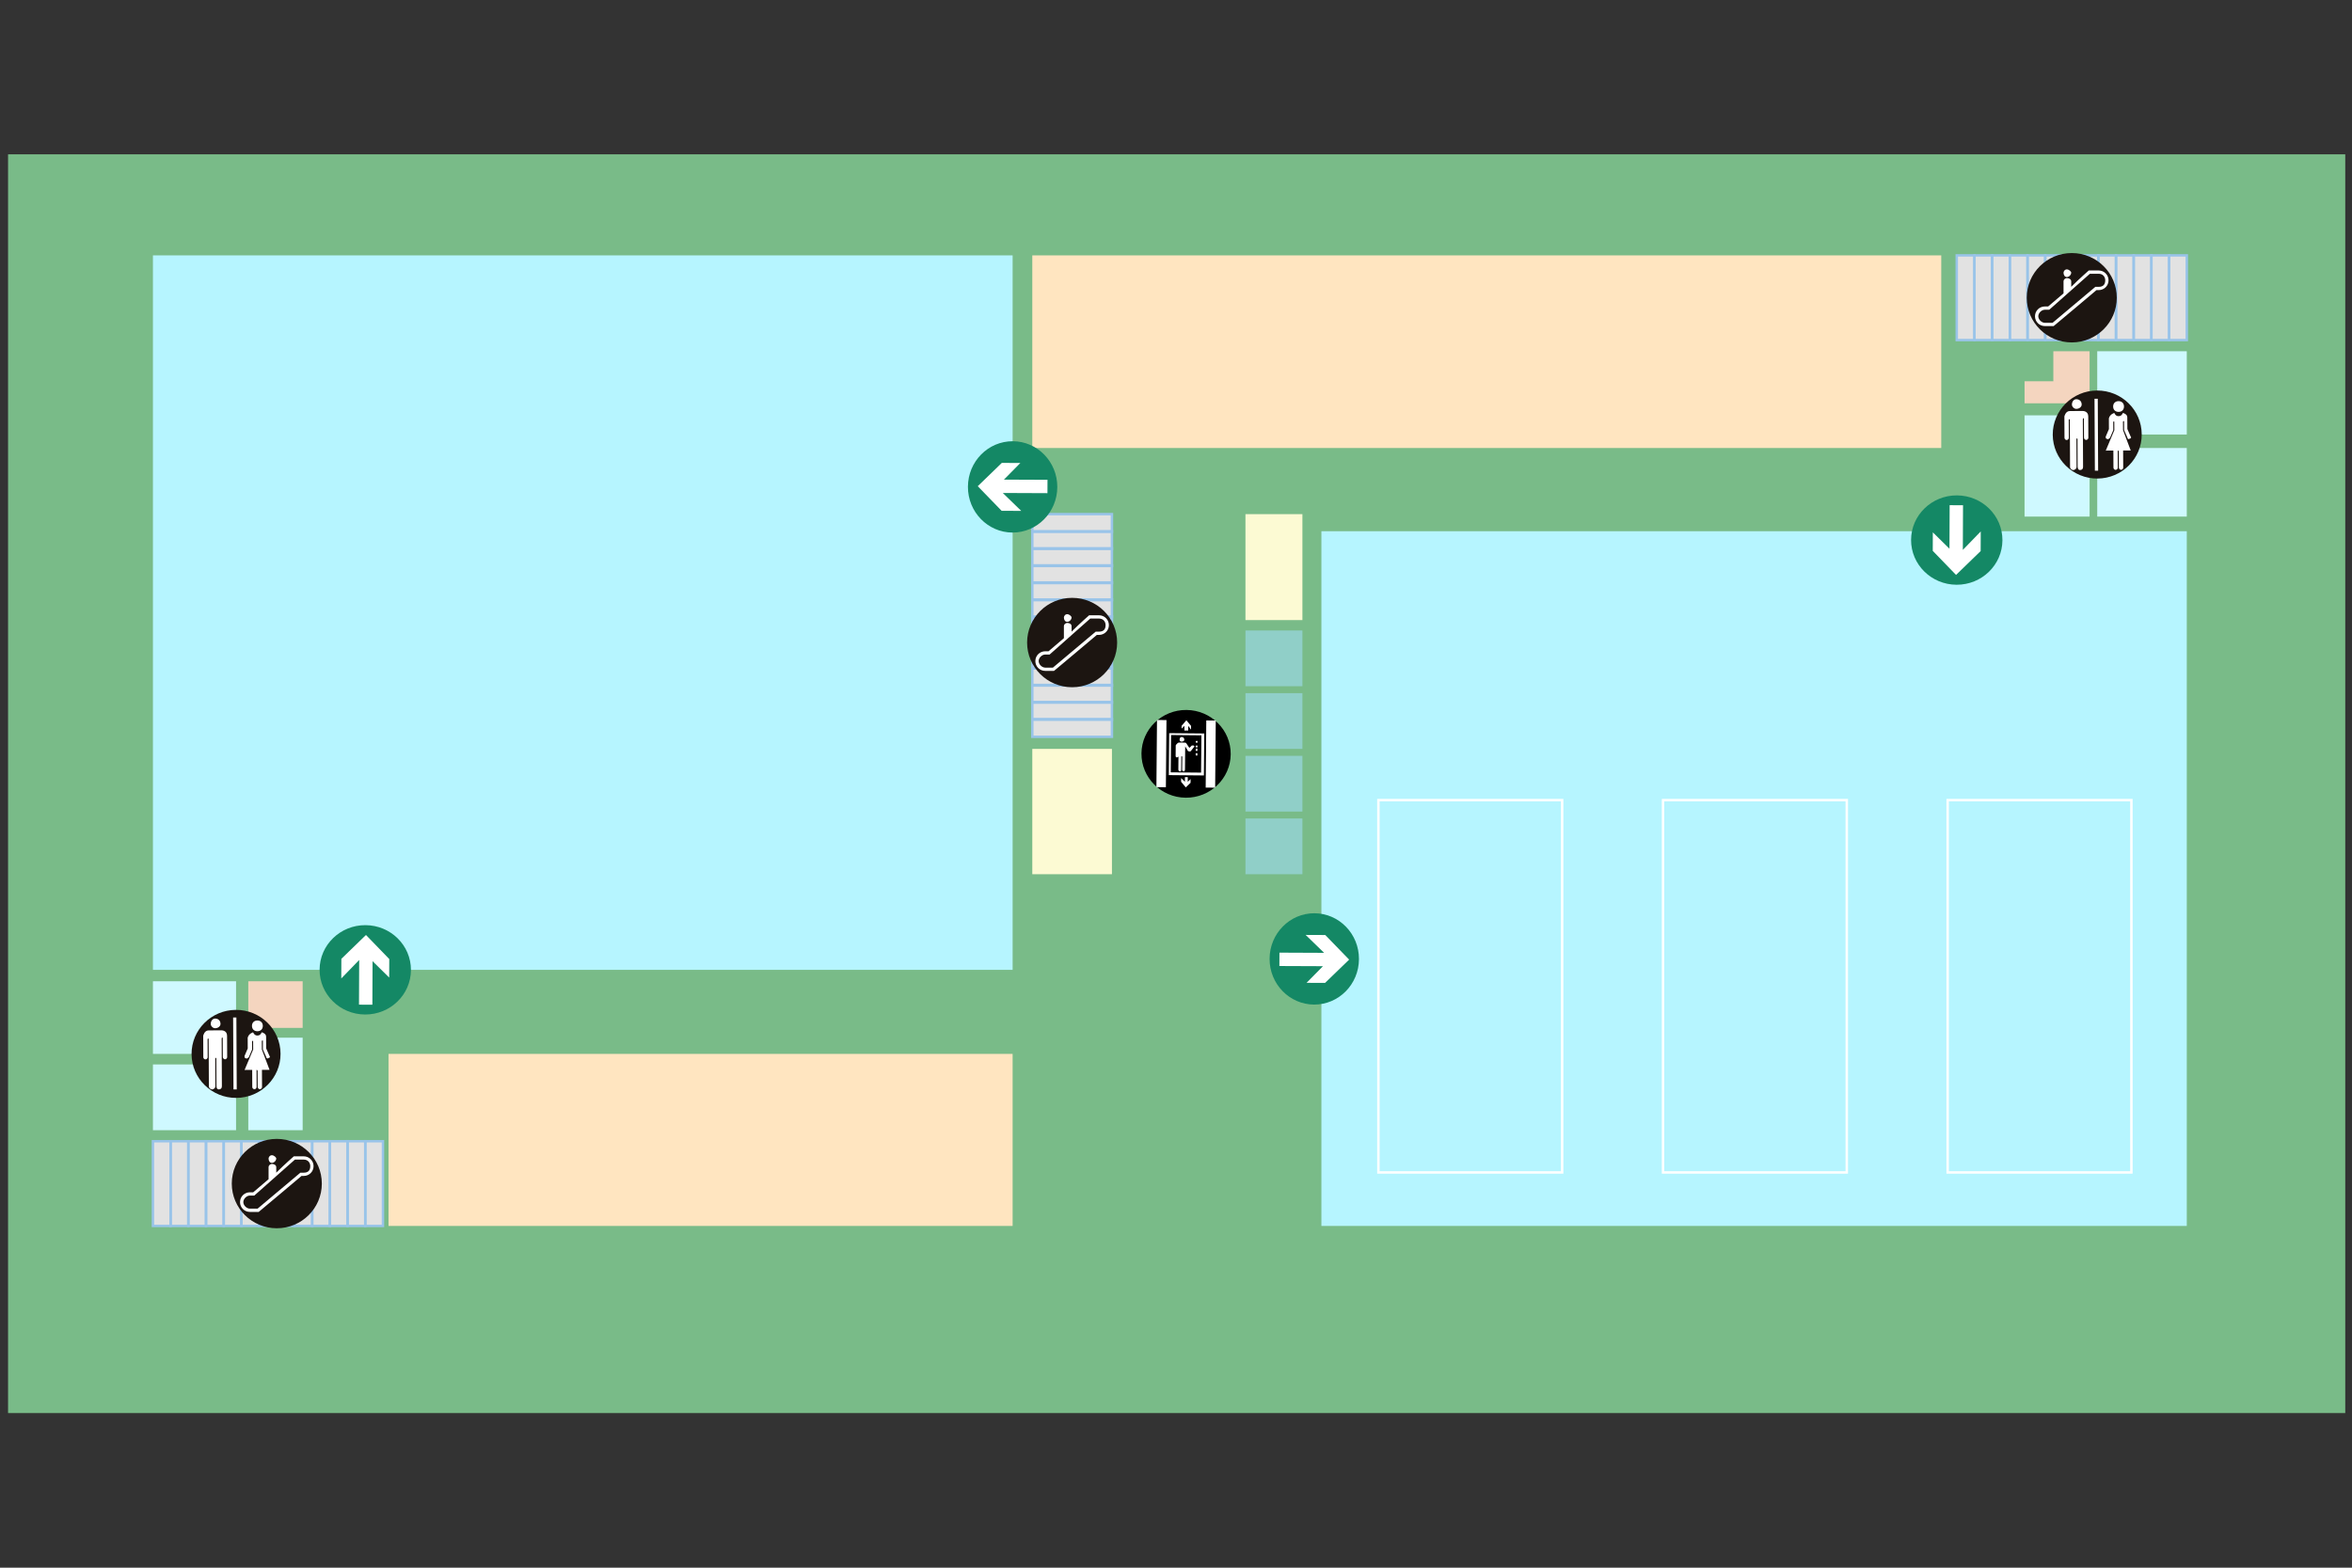 <?xml version="1.0" encoding="utf-8"?>
<!-- Generator: Adobe Illustrator 17.0.0, SVG Export Plug-In . SVG Version: 6.00 Build 0)  -->
<!DOCTYPE svg PUBLIC "-//W3C//DTD SVG 1.1//EN" "http://www.w3.org/Graphics/SVG/1.1/DTD/svg11.dtd">
<svg version="1.1" id="图层_1" xmlns="http://www.w3.org/2000/svg" xmlns:xlink="http://www.w3.org/1999/xlink" x="0px" y="0px"
	 width="1920px" height="1280px" viewBox="0 0 1920 1280" enable-background="new 0 0 1920 1280" xml:space="preserve">
<rect x="0" y="0" width="1920" height="1280" fill="#333333" stroke="none"/>
<rect x="6.581" y="126" opacity="0.7" fill="#97F5AD" enable-background="new    " width="1907.912" height="1027.751"/>
<rect x="124.846" y="801.193" fill="#CFF9FF" width="67.85" height="59.299"/>
<rect x="202.694" y="801.193" fill="#F4D5BF" width="44.372" height="38.076"/>
<rect x="202.694" y="847.264" fill="#CFF9FF" width="44.372" height="75.529"/>
<rect x="124.846" y="869.111" fill="#CFF9FF" width="67.85" height="53.682"/>
<rect x="124.845" y="931.792" fill="#E2E2E2" width="187.002" height="69.168"/>
<rect x="1597.345" y="208.514" fill="#E2E2E2" width="187.779" height="69.168"/>
<rect x="1712.027" y="286.792" fill="#CFF9FF" width="73.098" height="68"/>
<rect x="1712.027" y="365.792" fill="#CFF9FF" width="73.098" height="56"/>
<rect x="1652.694" y="339.126" fill="#CFF9FF" width="53.098" height="82.667"/>
<polygon fill="#F4D5BF" points="1676.194,286.792 1676.194,311.292 1652.694,311.292 1652.694,329.292 1705.792,329.292 
	1705.792,318.292 1705.792,311.292 1705.792,286.792 "/>
<rect x="842.694" y="419.792" fill="#E2E2E2" width="65.015" height="181.781"/>
<rect x="1016.694" y="514.792" fill="#90CFC8" width="46.5" height="45.5"/>
<rect x="1016.694" y="419.792" fill="#FCFAD3" width="46.5" height="86.5"/>
<rect x="1016.694" y="565.959" fill="#90CFC8" width="46.5" height="45.5"/>
<rect x="1016.694" y="617.126" fill="#90CFC8" width="46.5" height="45.5"/>
<rect x="1016.694" y="668.292" fill="#90CFC8" width="46.5" height="45.5"/>
<rect x="842.694" y="611.459" fill="#FCFAD3" width="65.015" height="102.333"/>
<rect x="124.845" y="208.514" fill="#B6F5FF" width="701.779" height="583.344"/>
<rect x="317.162" y="860.493" fill="#FFE5C0" width="509.463" height="140.467"/>
<rect x="842.694" y="208.514" fill="#FFE5C0" width="742" height="157.278"/>
<rect x="1078.694" y="433.737" fill="#B6F5FF" width="706.431" height="567.223"/>
<rect x="1125.227" y="653.293" fill="none" stroke="#FFFFFF" stroke-width="2" stroke-miterlimit="10" width="150" height="304"/>
<rect x="1589.92" y="653.293" fill="none" stroke="#FFFFFF" stroke-width="2" stroke-miterlimit="10" width="150" height="304"/>
<rect x="1357.573" y="653.293" fill="none" stroke="#FFFFFF" stroke-width="2" stroke-miterlimit="10" width="150" height="304"/>
<rect x="1597.346" y="208.514" fill="none" stroke="#99C4E9" stroke-width="2" stroke-miterlimit="10" width="14.445" height="69.168"/>
<rect x="1611.79" y="208.514" fill="none" stroke="#99C4E9" stroke-width="2" stroke-miterlimit="10" width="14.445" height="69.168"/>
<rect x="1626.235" y="208.514" fill="none" stroke="#99C4E9" stroke-width="2" stroke-miterlimit="10" width="14.445" height="69.168"/>
<rect x="1640.679" y="208.514" fill="none" stroke="#99C4E9" stroke-width="2" stroke-miterlimit="10" width="14.445" height="69.168"/>
<rect x="1655.124" y="208.514" fill="none" stroke="#99C4E9" stroke-width="2" stroke-miterlimit="10" width="14.445" height="69.168"/>
<rect x="1669.568" y="208.514" fill="none" stroke="#99C4E9" stroke-width="2" stroke-miterlimit="10" width="14.445" height="69.168"/>
<rect x="1684.013" y="208.514" fill="none" stroke="#99C4E9" stroke-width="2" stroke-miterlimit="10" width="14.445" height="69.168"/>
<rect x="1698.458" y="208.514" fill="none" stroke="#99C4E9" stroke-width="2" stroke-miterlimit="10" width="14.445" height="69.168"/>
<rect x="1712.902" y="208.514" fill="none" stroke="#99C4E9" stroke-width="2" stroke-miterlimit="10" width="14.445" height="69.168"/>
<rect x="1727.347" y="208.514" fill="none" stroke="#99C4E9" stroke-width="2" stroke-miterlimit="10" width="14.445" height="69.168"/>
<rect x="1741.791" y="208.514" fill="none" stroke="#99C4E9" stroke-width="2" stroke-miterlimit="10" width="14.445" height="69.168"/>
<rect x="1756.236" y="208.514" fill="none" stroke="#99C4E9" stroke-width="2" stroke-miterlimit="10" width="14.445" height="69.168"/>
<rect x="1770.68" y="208.514" fill="none" stroke="#99C4E9" stroke-width="2" stroke-miterlimit="10" width="14.445" height="69.168"/>
<rect x="124.845" y="931.792" fill="none" stroke="#99C4E9" stroke-width="2" stroke-miterlimit="10" width="14.445" height="69.168"/>
<rect x="139.29" y="931.792" fill="none" stroke="#99C4E9" stroke-width="2" stroke-miterlimit="10" width="14.445" height="69.168"/>
<rect x="153.735" y="931.792" fill="none" stroke="#99C4E9" stroke-width="2" stroke-miterlimit="10" width="14.445" height="69.168"/>
<rect x="168.179" y="931.792" fill="none" stroke="#99C4E9" stroke-width="2" stroke-miterlimit="10" width="14.445" height="69.168"/>
<rect x="182.624" y="931.792" fill="none" stroke="#99C4E9" stroke-width="2" stroke-miterlimit="10" width="14.445" height="69.168"/>
<rect x="197.068" y="931.792" fill="none" stroke="#99C4E9" stroke-width="2" stroke-miterlimit="10" width="14.445" height="69.168"/>
<rect x="211.513" y="931.792" fill="none" stroke="#99C4E9" stroke-width="2" stroke-miterlimit="10" width="14.445" height="69.168"/>
<rect x="225.957" y="931.792" fill="none" stroke="#99C4E9" stroke-width="2" stroke-miterlimit="10" width="14.445" height="69.168"/>
<rect x="240.402" y="931.792" fill="none" stroke="#99C4E9" stroke-width="2" stroke-miterlimit="10" width="14.445" height="69.168"/>
<rect x="254.847" y="931.792" fill="none" stroke="#99C4E9" stroke-width="2" stroke-miterlimit="10" width="14.445" height="69.168"/>
<rect x="269.291" y="931.792" fill="none" stroke="#99C4E9" stroke-width="2" stroke-miterlimit="10" width="14.445" height="69.168"/>
<rect x="283.736" y="931.792" fill="none" stroke="#99C4E9" stroke-width="2" stroke-miterlimit="10" width="14.445" height="69.168"/>
<rect x="298.18" y="931.792" fill="none" stroke="#99C4E9" stroke-width="2" stroke-miterlimit="10" width="14.445" height="69.168"/>
<rect x="842.694" y="419.792" fill="none" stroke="#99C4E9" stroke-width="2" stroke-miterlimit="10" width="65.015" height="14.445"/>
<rect x="842.694" y="433.737" fill="none" stroke="#99C4E9" stroke-width="2" stroke-miterlimit="10" width="65.015" height="14.445"/>
<rect x="842.694" y="447.682" fill="none" stroke="#99C4E9" stroke-width="2" stroke-miterlimit="10" width="65.015" height="14.445"/>
<rect x="842.694" y="461.627" fill="none" stroke="#99C4E9" stroke-width="2" stroke-miterlimit="10" width="65.015" height="14.445"/>
<rect x="842.694" y="475.571" fill="none" stroke="#99C4E9" stroke-width="2" stroke-miterlimit="10" width="65.015" height="14.445"/>
<rect x="842.694" y="489.516" fill="none" stroke="#99C4E9" stroke-width="2" stroke-miterlimit="10" width="65.015" height="14.445"/>
<rect x="842.694" y="503.461" fill="none" stroke="#99C4E9" stroke-width="2" stroke-miterlimit="10" width="65.015" height="14.445"/>
<rect x="842.694" y="517.406" fill="none" stroke="#99C4E9" stroke-width="2" stroke-miterlimit="10" width="65.015" height="14.445"/>
<rect x="842.694" y="531.35" fill="none" stroke="#99C4E9" stroke-width="2" stroke-miterlimit="10" width="65.015" height="14.445"/>
<rect x="842.694" y="545.295" fill="none" stroke="#99C4E9" stroke-width="2" stroke-miterlimit="10" width="65.015" height="14.445"/>
<rect x="842.694" y="559.24" fill="none" stroke="#99C4E9" stroke-width="2" stroke-miterlimit="10" width="65.015" height="14.445"/>
<rect x="842.694" y="573.185" fill="none" stroke="#99C4E9" stroke-width="2" stroke-miterlimit="10" width="65.015" height="14.445"/>
<rect x="842.694" y="587.129" fill="none" stroke="#99C4E9" stroke-width="2" stroke-miterlimit="10" width="65.015" height="14.445"/>
<g>
	<path fill="#1C1511" d="M911.955,524.635c0,20.15-16.455,36.486-36.754,36.486c-20.298,0-36.753-16.336-36.753-36.486
		c0-20.158,16.455-36.499,36.753-36.499C895.5,488.136,911.955,504.476,911.955,524.635z"/>
	<path fill="#FFFFFF" d="M889.09,502.377L889.09,502.377c0,0-7.169,6.231-14.338,13.354v-4.454c0-1.778-1.79-2.668-3.585-2.668
		c-0.895,0-2.685,0.891-2.685,2.668v9.791c-6.27,5.341-12.544,10.682-12.544,10.682c-0.895,0-2.69,0-2.69,0
		c-4.475,0-8.064,3.559-8.064,8.018c0,4.446,3.589,8.005,8.064,8.005h7.169c0,0,34.047-28.482,34.946-29.372
		c0.891,0,1.791,0,1.791,0c4.479,0,8.064-3.559,8.064-8.014c0-4.446-3.585-8.009-8.064-8.009L889.09,502.377L889.09,502.377z
		 M897.155,505.045c3.58,0,5.375,2.668,5.375,5.341c0,3.563-1.794,5.345-5.375,5.345h-2.69l-34.942,29.372c-0.895,0-6.274,0-6.274,0
		c-2.689,0-5.375-2.668-5.375-5.336s2.685-5.345,5.375-5.345h3.585c0,0,32.257-28.481,33.152-29.377
		C890.885,505.045,897.155,505.045,897.155,505.045L897.155,505.045z M874.752,504.154c0,1.786-1.79,3.559-3.585,3.559
		c-1.786,0-2.685-1.773-2.685-3.559c0-0.891,0.899-2.668,2.685-2.668C872.962,501.486,874.752,503.263,874.752,504.154
		L874.752,504.154z"/>
</g>
<g>
	<path fill="#1C1511" d="M262.712,966.382c0,20.15-16.455,36.486-36.754,36.486c-20.298,0-36.753-16.336-36.753-36.486
		c0-20.158,16.455-36.499,36.753-36.499S262.712,946.224,262.712,966.382z"/>
	<path fill="#FFFFFF" d="M239.847,944.124L239.847,944.124c0,0-7.169,6.231-14.338,13.354v-4.454c0-1.778-1.79-2.668-3.585-2.668
		c-0.895,0-2.685,0.891-2.685,2.668v9.791c-6.27,5.341-12.544,10.682-12.544,10.682c-0.895,0-2.69,0-2.69,0
		c-4.475,0-8.064,3.559-8.064,8.018c0,4.446,3.589,8.005,8.064,8.005h7.169c0,0,34.047-28.482,34.946-29.372
		c0.891,0,1.791,0,1.791,0c4.479,0,8.064-3.559,8.064-8.014c0-4.446-3.585-8.009-8.064-8.009h-8.064V944.124z M247.911,946.792
		c3.58,0,5.375,2.668,5.375,5.341c0,3.563-1.794,5.345-5.375,5.345h-2.69l-34.942,29.372c-0.895,0-6.274,0-6.274,0
		c-2.689,0-5.375-2.668-5.375-5.336s2.685-5.345,5.375-5.345h3.585c0,0,32.257-28.481,33.152-29.377
		C241.641,946.792,247.911,946.792,247.911,946.792L247.911,946.792z M225.508,945.902c0,1.786-1.79,3.559-3.585,3.559
		c-1.786,0-2.685-1.773-2.685-3.559c0-0.891,0.899-2.669,2.685-2.669C223.718,943.233,225.508,945.011,225.508,945.902
		L225.508,945.902z"/>
</g>
<g>
	<path fill="#1C1511" d="M1727.989,243.104c0,20.15-16.455,36.486-36.754,36.486c-20.298,0-36.753-16.336-36.753-36.486
		c0-20.158,16.455-36.499,36.753-36.499C1711.534,206.605,1727.989,222.946,1727.989,243.104z"/>
	<path fill="#FFFFFF" d="M1705.124,220.846L1705.124,220.846c0,0-7.169,6.231-14.338,13.354v-4.454c0-1.778-1.79-2.668-3.585-2.668
		c-0.895,0-2.685,0.891-2.685,2.668v9.791c-6.27,5.341-12.544,10.682-12.544,10.682c-0.895,0-2.69,0-2.69,0
		c-4.475,0-8.064,3.559-8.064,8.018c0,4.446,3.589,8.005,8.064,8.005h7.169c0,0,34.047-28.482,34.946-29.372
		c0.891,0,1.791,0,1.791,0c4.479,0,8.064-3.559,8.064-8.014c0-4.446-3.585-8.009-8.064-8.009h-8.064V220.846z M1713.188,223.514
		c3.58,0,5.375,2.668,5.375,5.341c0,3.563-1.794,5.345-5.375,5.345h-2.69l-34.942,29.372c-0.895,0-6.274,0-6.274,0
		c-2.689,0-5.375-2.668-5.375-5.337c0-2.668,2.685-5.345,5.375-5.345h3.585c0,0,32.257-28.481,33.152-29.377
		C1706.918,223.514,1713.188,223.514,1713.188,223.514L1713.188,223.514z M1690.786,222.624c0,1.786-1.79,3.559-3.585,3.559
		c-1.786,0-2.685-1.773-2.685-3.559c0-0.891,0.899-2.668,2.685-2.668C1688.995,219.955,1690.786,221.733,1690.786,222.624
		L1690.786,222.624z"/>
</g>
<g>
	<path d="M1004.658,615.849c-0.182,19.772-16.633,35.659-36.75,35.468c-20.116-0.191-36.279-16.383-36.104-36.168
		c0.182-19.777,16.633-35.659,36.749-35.468C988.669,579.868,1004.84,596.064,1004.658,615.849z"/>
	<path fill="#FFFFFF" d="M971.892,639.138l-3.907,3.767l-3.835-4.611l0.038-3.042l3.067,3.071l0.034-3.797l2.321,0.021l-0.038,3.801
		l2.346-2.261L971.892,639.138z M964.566,592.619l3.911-4.53l3.826,4.607l-0.025,3.046l-2.291-3.067l-0.03,3.801l-3.101-0.021
		l0.034-3.809l-2.341,2.257L964.566,592.619z M962.02,617.724c0,0-0.784,0.751-1.557,0.742l-0.768-0.772l0.085-9.134
		c0,0,0.793-1.514,2.346-2.261l5.421,0.055c0,0,0.768,0.009,1.531,1.54l1.523,2.291c0,0,0.759,0.776,0.776,0.013l1.557-1.506
		c0.772,0.004,1.549,0.013,1.549,0.013c0.764,0.772,0.764,0.772-0.017,1.519l-2.346,3.024c0,0-0.776,0.751-2.32-0.021l-2.282-3.831
		l-0.179,19.035c-0.004,0.763-0.789,1.514-0.789,1.514c-0.772-0.004-1.544-0.776-1.531-1.536l0.097-10.66
		c0,0-0.768-0.764-0.776-0.004l-0.093,10.656c-0.013,0.764-0.013,1.532-0.789,1.515c-0.776-0.009-1.544-0.772-1.536-1.536
		l0.178-19.03c0,0,0,0-0.013,0.755L962.02,617.724z M977.512,615.586c-0.004,0.764-0.013,1.519-0.785,1.515
		c0,0-0.764-0.768-0.755-1.532l0.776-0.755C977.525,614.822,977.512,615.586,977.512,615.586L977.512,615.586z M977.542,612.541
		c0,0-0.004,0.763-0.785,0.751l-0.759-0.768c0.004-0.76,0.785-1.515,0.785-1.515C977.555,611.018,977.547,611.781,977.542,612.541
		L977.542,612.541z M977.572,609.499c-0.013,0.755-0.013,0.755-0.781,0.746c0,0-0.772,0-0.764-0.768
		c0.009-0.759,0.777-0.759,0.777-0.759C977.576,608.731,977.576,608.731,977.572,609.499L977.572,609.499z M977.606,605.689
		c0,0.764,0,0.764-0.785,0.755c0,0-0.768-0.013-0.764-0.772s0.781-0.751,0.781-0.751
		C977.614,604.934,977.614,604.934,977.606,605.689L977.606,605.689z M966.78,604.06c0,0.764-0.784,1.519-2.329,1.506
		c-0.772-0.009-1.544-0.781-1.535-1.54c0.013-1.523,0.797-2.278,1.574-2.27C966.034,601.77,966.805,602.542,966.78,604.06
		L966.78,604.06z M981.538,598.872l-27.086-0.259l-0.306,34.268l28.626,0.258l0.31-34.255L981.538,598.872z M980.749,600.387
		c-0.013,2.287-0.259,28.935-0.276,30.454c-2.325-0.03-22.437-0.212-24.766-0.237c0.017-1.519,0.263-28.168,0.28-30.45
		C958.304,600.183,978.429,600.365,980.749,600.387L980.749,600.387z M991.965,643.126l-7.733-0.072l0.492-54.808l7.738,0.068
		L991.965,643.126z M951.738,642.753l-7.733-0.072l0.488-54.812l7.737,0.063L951.738,642.753z"/>
</g>
<g>
	<path fill="#1C1511" d="M1748.346,354.61c0.098,19.849-16.077,36.02-36.138,36.121c-20.057,0.098-36.397-15.916-36.499-35.761
		c-0.093-19.849,16.086-36.015,36.147-36.117C1731.911,318.747,1748.248,334.761,1748.346,354.61z"/>
	<g>
		<path fill="#FFFFFF" d="M1733.872,331.893c0.009,2.63-1.752,4.39-4.407,4.403c-2.656,0.008-4.433-1.731-4.45-4.361
			c-0.013-2.63,1.752-4.391,4.407-4.403C1732.073,327.52,1733.855,329.263,1733.872,331.893L1733.872,331.893z"/>
		<path fill="#FFFFFF" d="M1688.837,357.532c0.009,0.878-0.874,1.761-1.76,1.765c-0.883,0-1.778-0.874-1.778-1.748l-0.085-17.528
			c0,0,0.866-4.387,4.403-4.408l10.631-0.051c0,0,4.42-0.021,4.441,4.361l0.089,17.533c0,0.878-0.878,1.752-1.765,1.76
			c-0.887,0.004-1.773-0.87-1.782-1.743l-0.076-15.777c0,0-0.891-0.878-0.878,0.883l0.182,38.569
			c0.013,1.748-0.861,2.626-2.638,2.643c-0.882,0-1.777-0.874-1.782-2.626l-0.11-22.789c0,0-0.891-0.878-0.887,0l0.107,22.793
			c0.012,1.752-1.756,2.639-2.643,2.643c-0.878,0.004-2.656-0.87-2.669-2.617l-0.187-38.565c0,0-0.004-0.878-0.882,0.004
			L1688.837,357.532z"/>
		<path fill="#FFFFFF" d="M1736.561,340.641l0.059,9.647l2.681,6.121c0.891,0.874,0.009,1.756-0.874,1.761
			c-0.887,0.878-1.773,0.009-1.781-0.87l-2.685-6.121l-0.025-7.012c-0.013-0.882-0.895,0-0.895,0l0.038,7.012l6.278,16.621
			l-6.197,0.03l0.072,14.033c0.004,0.874-0.878,1.756-1.765,1.756c-0.882,0.009-1.773-0.861-1.778-1.739l-0.063-13.15
			c-0.009-0.87-0.891-0.87-0.891-0.87l0.064,14.02c0.009,0.878-0.869,1.761-1.76,1.765c-0.887,0.008-1.778-0.87-1.778-1.744
			l-0.068-14.024l-6.202,0.026l7.008-16.685l-0.042-7.012h-0.883l0.038,7.012l-2.626,6.151c-0.882,0.883-1.765,1.761-2.656,0.895
			c-0.882,0.004-0.891-0.878-0.891-1.756l2.626-6.143l-0.043-8.768c0.87-3.512,4.403-4.403,4.403-4.403
			c0.891,1.748,1.786,2.622,3.555,2.613s2.647-0.895,3.53-2.652C1733.011,337.153,1736.553,338.01,1736.561,340.641
			L1736.561,340.641z"/>
		<path fill="#FFFFFF" d="M1699.337,330.307c0.009,1.756-1.761,3.516-4.416,3.533c-1.769,0.009-3.546-1.739-3.555-3.499
			c-0.017-2.618,1.743-4.387,3.516-4.399C1697.538,325.933,1699.32,327.672,1699.337,330.307L1699.337,330.307z"/>
		
			<rect x="1710.079" y="325.054" transform="matrix(-1 0.005 -0.005 -1 3424.466 700.795)" fill="#FFFFFF" width="2.66" height="58.734"/>
	</g>
</g>
<g>
	<path fill="#1C1511" d="M229.015,860.31c0.098,19.849-16.077,36.02-36.138,36.121c-20.057,0.098-36.397-15.916-36.499-35.761
		c-0.093-19.849,16.086-36.015,36.147-36.117C212.581,824.447,228.917,840.461,229.015,860.31z"/>
	<g>
		<path fill="#FFFFFF" d="M214.541,837.593c0.009,2.63-1.752,4.39-4.407,4.403c-2.656,0.008-4.433-1.731-4.45-4.361
			c-0.013-2.63,1.752-4.391,4.407-4.403C212.742,833.22,214.524,834.963,214.541,837.593L214.541,837.593z"/>
		<path fill="#FFFFFF" d="M169.506,863.232c0.009,0.878-0.874,1.761-1.76,1.765c-0.883,0-1.778-0.874-1.778-1.748l-0.085-17.528
			c0,0,0.866-4.386,4.403-4.408l10.631-0.051c0,0,4.42-0.021,4.441,4.361l0.089,17.533c0,0.878-0.878,1.752-1.765,1.76
			c-0.887,0.004-1.773-0.87-1.782-1.743l-0.076-15.777c0,0-0.891-0.878-0.878,0.883l0.182,38.569
			c0.013,1.748-0.861,2.626-2.639,2.643c-0.882,0-1.777-0.874-1.782-2.626l-0.11-22.789c0,0-0.891-0.878-0.887,0l0.107,22.793
			c0.012,1.752-1.756,2.639-2.643,2.643c-0.878,0.004-2.656-0.87-2.668-2.617l-0.187-38.565c0,0-0.004-0.878-0.882,0.004
			L169.506,863.232z"/>
		<path fill="#FFFFFF" d="M217.23,846.341l0.059,9.647l2.681,6.121c0.891,0.874,0.009,1.756-0.874,1.761
			c-0.887,0.878-1.773,0.009-1.781-0.87l-2.685-6.121l-0.025-7.012c-0.013-0.882-0.895,0-0.895,0l0.038,7.012l6.278,16.621
			l-6.197,0.03l0.072,14.033c0.004,0.874-0.878,1.756-1.765,1.756c-0.882,0.009-1.773-0.861-1.778-1.739l-0.063-13.15
			c-0.009-0.87-0.891-0.87-0.891-0.87l0.064,14.02c0.009,0.878-0.869,1.761-1.76,1.765c-0.887,0.008-1.778-0.87-1.778-1.744
			l-0.068-14.024l-6.202,0.026l7.008-16.685l-0.042-7.012h-0.883l0.038,7.012l-2.626,6.151c-0.882,0.883-1.764,1.761-2.655,0.895
			c-0.882,0.004-0.891-0.878-0.891-1.756l2.626-6.143l-0.043-8.768c0.87-3.512,4.403-4.403,4.403-4.403
			c0.891,1.748,1.786,2.622,3.555,2.613c1.769-0.009,2.647-0.895,3.529-2.652C213.68,842.853,217.222,843.71,217.23,846.341
			L217.23,846.341z"/>
		<path fill="#FFFFFF" d="M180.006,836.007c0.009,1.756-1.761,3.516-4.416,3.533c-1.769,0.009-3.546-1.739-3.555-3.499
			c-0.017-2.618,1.743-4.386,3.516-4.399C178.207,831.633,179.989,833.372,180.006,836.007L180.006,836.007z"/>
		
			<rect x="190.713" y="830.705" transform="matrix(-1 0.005 -0.005 -1 388.126 1719.232)" fill="#FFFFFF" width="2.66" height="58.734"/>
	</g>
</g>
<g>
	<path fill="#148865" d="M863.102,397.693c-0.089,20.591-16.485,37.216-36.635,37.136c-20.141-0.093-36.41-16.85-36.321-37.432
		c0.085-20.591,16.485-37.216,36.635-37.135C846.927,360.345,863.187,377.106,863.102,397.693z"/>
	<path fill="#FFFFFF" d="M855.101,391.75l-35.561-0.144l13.392-13.583l-15.119-0.063l-19.645,19.013l19.48,20.087l16.009,0.068
		l-15.059-14.619l36.461,0.157L855.101,391.75z"/>
</g>
<g>
	<path fill="#148865" d="M1036.4,782.799c0.089-20.591,16.485-37.216,36.635-37.136c20.141,0.093,36.41,16.85,36.321,37.432
		c-0.085,20.591-16.485,37.216-36.635,37.135C1052.575,820.146,1036.315,803.385,1036.4,782.799z"/>
	<path fill="#FFFFFF" d="M1044.401,788.742l35.562,0.144l-13.392,13.583l15.119,0.063l19.645-19.013l-19.48-20.087l-16.01-0.068
		l15.059,14.619l-36.461-0.157L1044.401,788.742z"/>
</g>
<g>
	<path fill="#148865" d="M1597.493,404.482c20.592,0.089,37.216,16.485,37.136,36.635c-0.093,20.141-16.85,36.41-37.432,36.321
		c-20.591-0.085-37.216-16.485-37.135-36.635C1560.146,420.657,1576.906,404.396,1597.493,404.482z"/>
	<path fill="#FFFFFF" d="M1591.55,412.482l-0.144,35.561l-13.583-13.392l-0.063,15.119l19.013,19.645l20.087-19.48l0.068-16.009
		l-14.619,15.059l0.157-36.461L1591.55,412.482z"/>
</g>
<g>
	<path fill="#148865" d="M298.033,828.336c-20.591-0.089-37.216-16.485-37.136-36.635c0.093-20.141,16.85-36.41,37.432-36.321
		c20.591,0.085,37.216,16.485,37.135,36.635C335.38,812.161,318.62,828.421,298.033,828.336z"/>
	<path fill="#FFFFFF" d="M303.976,820.335l0.144-35.561l13.583,13.392l0.063-15.119l-19.013-19.645l-20.087,19.48l-0.068,16.01
		l14.619-15.06l-0.157,36.461L303.976,820.335z"/>
</g>
</svg>
